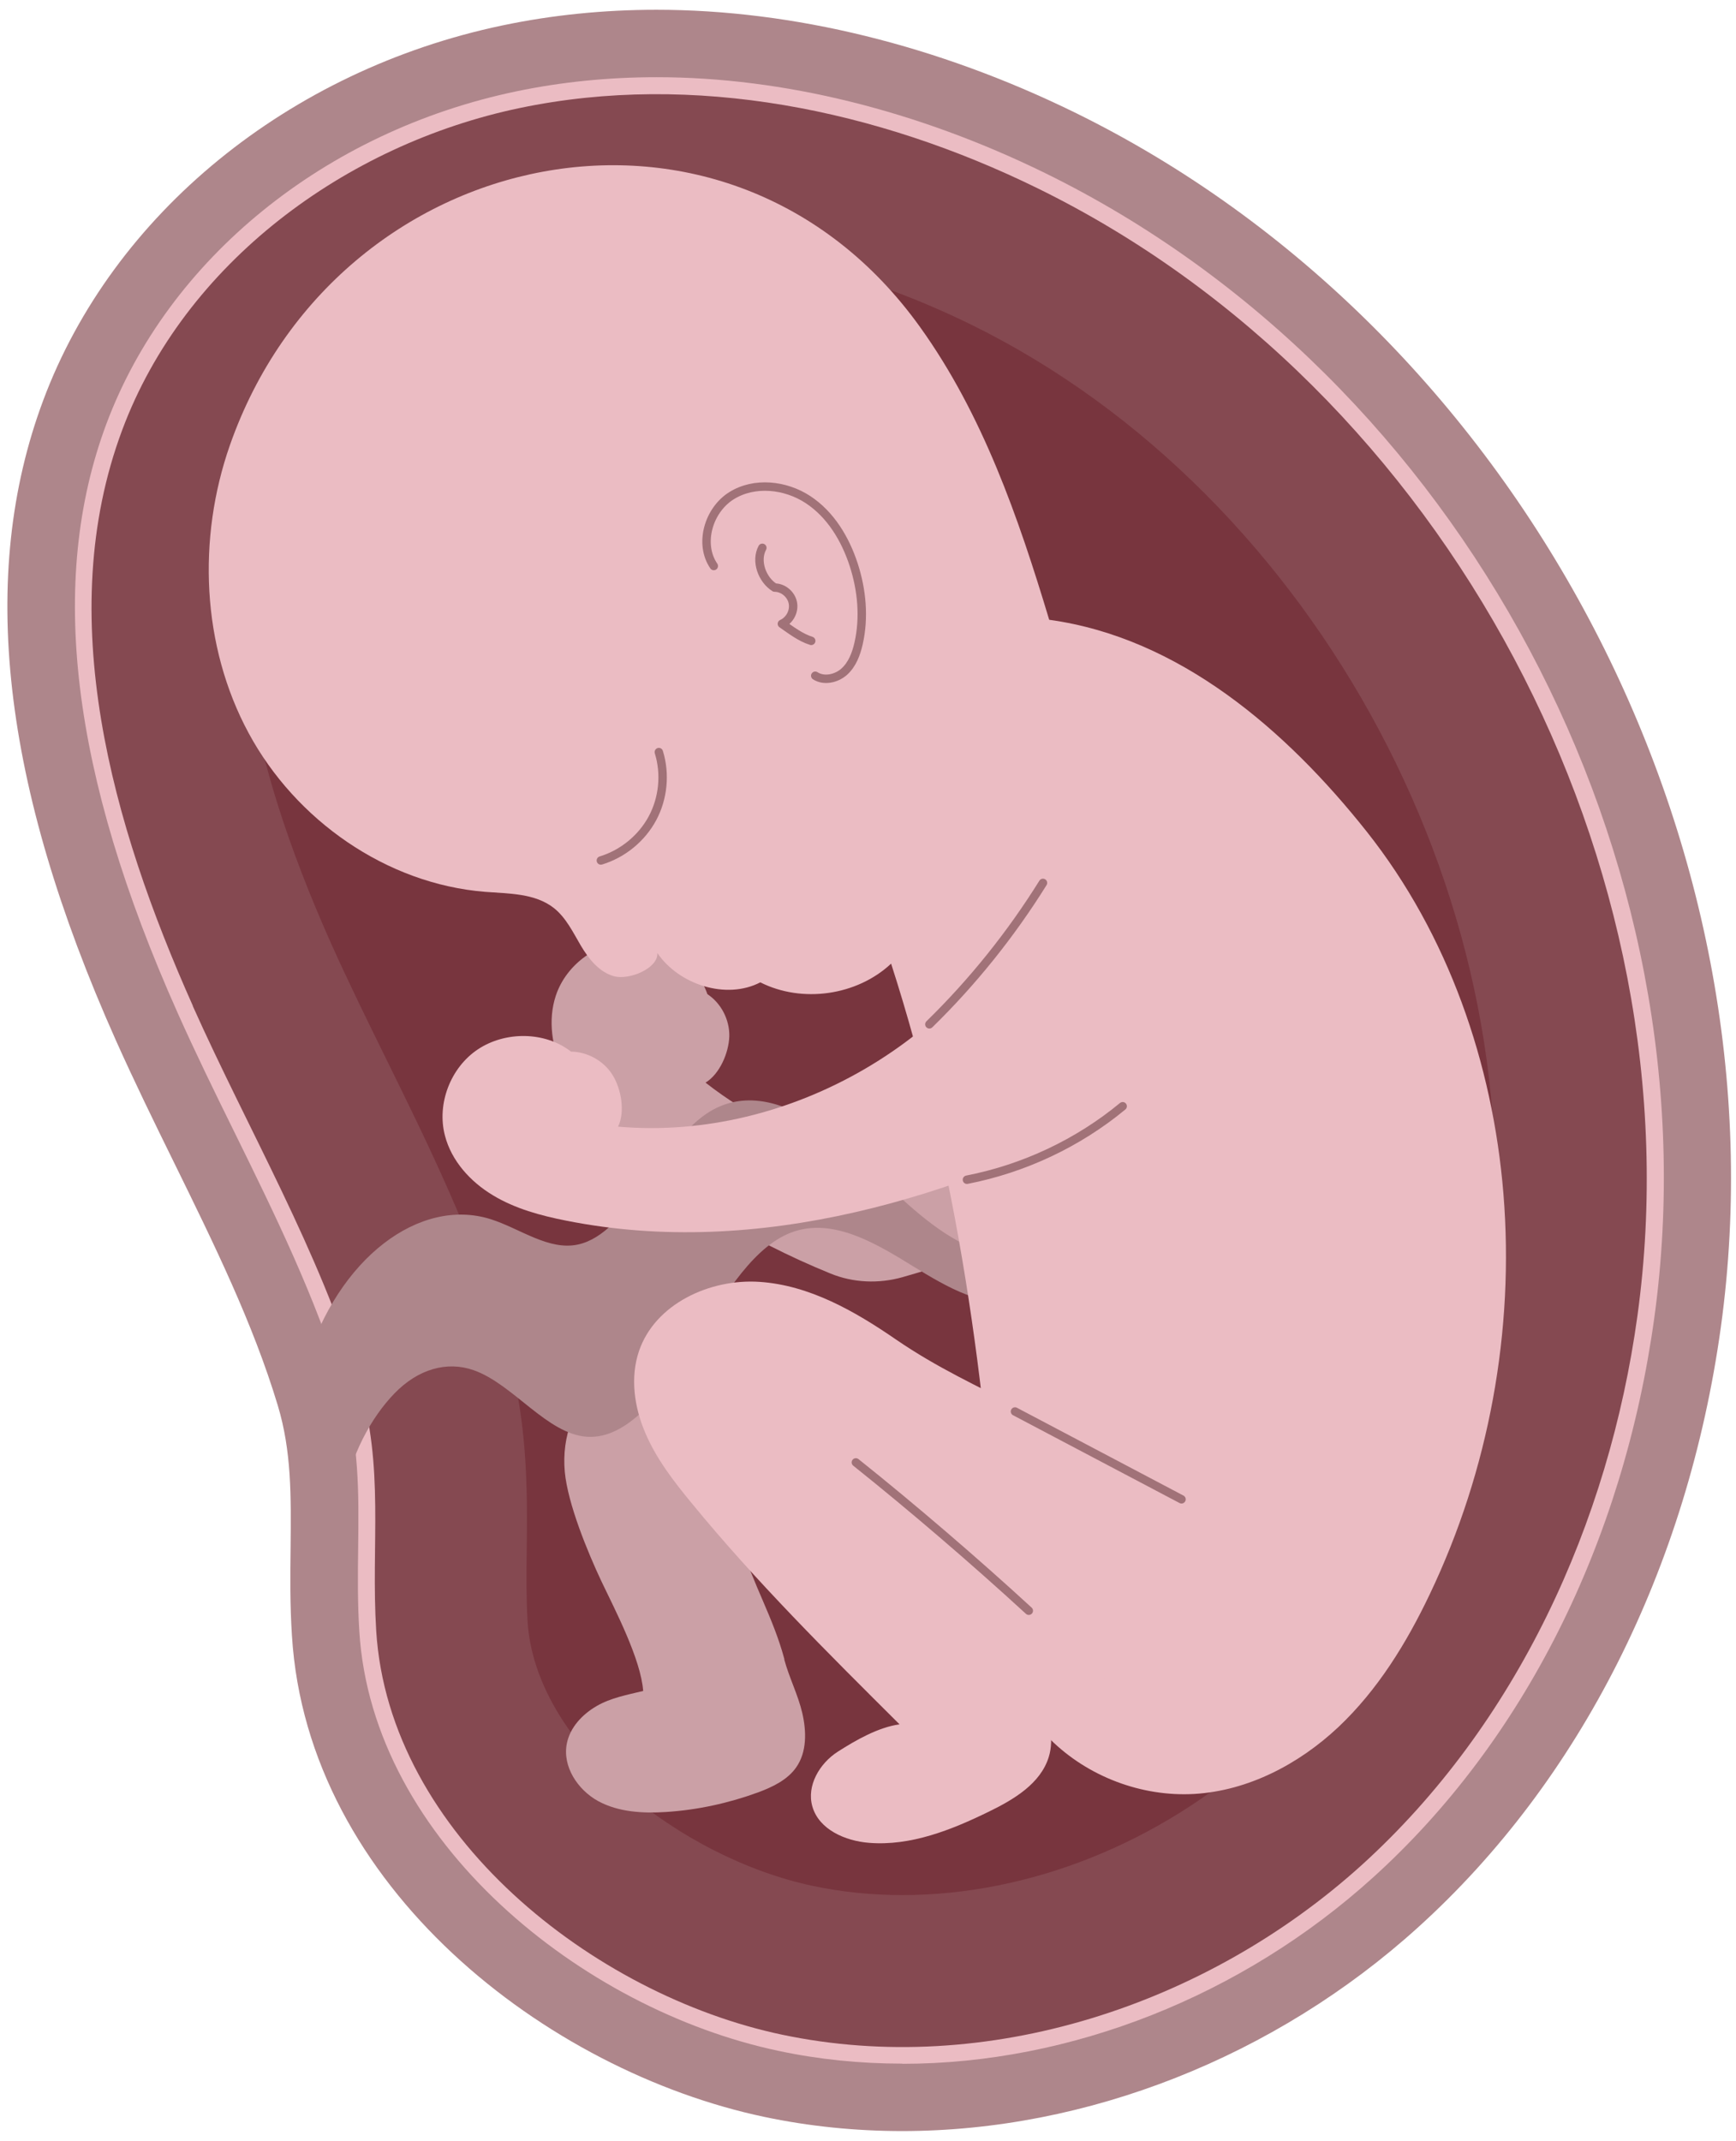 <svg width="103" height="127" viewBox="0 0 103 127" fill="none" xmlns="http://www.w3.org/2000/svg">
<path d="M53.531 126.43C50.761 126.43 48.001 126.15 45.351 125.59C32.451 122.87 18.241 111.94 17.321 97.04C17.201 95.18 17.221 93.46 17.241 91.79C17.271 88.74 17.301 86.1 16.481 83.38C15.011 78.51 12.721 73.85 10.301 68.92C9.151 66.58 7.961 64.15 6.871 61.71C0.101 46.54 -1.309 34.13 2.561 23.76C6.691 12.69 17.131 4.17 29.801 1.51C32.751 0.89 35.821 0.58 38.951 0.58C47.051 0.58 55.631 2.69 63.761 6.67C89.971 19.52 106.091 49.83 102.101 78.74C100.131 92.99 93.761 105.64 84.141 114.34C75.651 122.03 64.491 126.43 53.531 126.43Z" fill="#AE868B"/>
<path d="M53.531 122.43C51.031 122.43 48.56 122.18 46.181 121.67C34.56 119.22 22.09 109.24 21.32 96.79C21.21 95.07 21.23 93.42 21.25 91.83C21.291 88.59 21.32 85.53 20.32 82.22C18.761 77.04 16.291 72.01 13.9 67.15C12.761 64.84 11.591 62.45 10.53 60.07C4.211 45.91 2.831 34.49 6.311 25.15C9.971 15.36 19.28 7.79 30.631 5.42C33.31 4.86 36.111 4.58 38.961 4.58C46.45 4.58 54.42 6.55 62.011 10.27C86.71 22.38 101.911 50.95 98.15 78.2C96.311 91.52 90.391 103.31 81.471 111.38C73.71 118.41 63.531 122.44 53.55 122.44L53.531 122.43Z" fill="#EBBCC3"/>
<path d="M11.441 59.67C6.641 48.92 3.131 36.54 7.251 25.51C10.941 15.62 20.501 8.57 30.831 6.41C41.161 4.25 52.081 6.52 61.561 11.17C85.791 23.05 100.841 51.33 97.151 78.07C95.461 90.36 89.981 102.32 80.791 110.65C71.591 118.97 58.531 123.27 46.391 120.71C35.241 118.36 23.071 108.84 22.321 96.75C22.001 91.59 22.831 87.08 21.281 81.96C18.951 74.22 14.731 67.04 11.441 59.69V59.67Z" fill="#854951"/>
<path d="M53.531 112.43C51.731 112.43 49.951 112.25 48.241 111.89C40.421 110.24 31.751 103.53 31.301 96.18C31.221 94.82 31.231 93.43 31.251 91.95C31.291 88.28 31.331 84.12 29.901 79.35C28.102 73.39 25.451 67.98 22.881 62.76C21.731 60.42 20.651 58.22 19.661 56.01C14.461 44.37 13.162 35.42 15.681 28.66C18.111 22.15 24.782 16.87 32.681 15.22C34.681 14.8 36.801 14.59 38.962 14.59C44.931 14.59 51.381 16.2 57.601 19.25C78.201 29.35 91.371 54.11 88.241 76.83C86.722 87.83 81.931 97.47 74.751 103.96C68.801 109.34 61.071 112.43 53.541 112.43H53.531Z" fill="#78353E"/>
<path d="M61.611 56.9C59.341 61.88 55.301 65.93 50.471 68.49C47.361 67.65 44.411 66.23 41.861 64.23C42.701 63.72 43.241 62.46 43.271 61.48C43.291 60.5 42.791 59.52 41.971 58.98C41.331 57.13 39.381 55.83 37.431 55.84C35.481 55.85 33.601 57.2 32.981 59.06C32.491 60.53 32.751 62.17 33.421 63.56C34.091 64.95 35.141 66.13 36.241 67.21C39.971 70.87 44.431 73.58 49.261 75.55C50.621 76.11 52.141 76.17 53.551 75.77C58.251 74.44 62.831 72.49 67.131 70.23C66.201 65.78 63.631 60.97 61.591 56.9H61.611Z" fill="#CBA0A6"/>
<path d="M46.541 98.44C45.871 95.94 44.671 94 43.951 91.54C44.111 91.61 44.271 91.67 44.411 91.73C49.521 93.93 52.581 94.19 57.691 96.39C56.131 91.86 58.031 86.73 53.641 84.8C49.761 83.1 45.751 81.38 41.521 81.3C39.961 81.27 38.391 81.37 36.941 81.7C35.551 82.01 34.401 83 33.901 84.33C33.561 85.24 33.411 86.24 33.511 87.33C33.691 89.23 34.871 92.09 35.681 93.81C36.501 95.53 38.021 98.43 38.161 100.32C37.211 100.55 36.231 100.73 35.391 101.22C34.551 101.71 33.821 102.48 33.631 103.44C33.361 104.8 34.271 106.18 35.481 106.85C36.691 107.51 38.141 107.59 39.521 107.5C41.381 107.38 43.221 106.98 44.971 106.34C45.831 106.02 46.721 105.6 47.241 104.85C47.881 103.94 47.851 102.71 47.601 101.63C47.351 100.55 46.821 99.53 46.531 98.45L46.541 98.44Z" fill="#CBA0A6"/>
<path d="M18.121 81C18.861 83.67 19.601 86.34 20.341 89.01C20.761 86.38 22.021 84.09 23.411 82.66C24.801 81.23 26.511 80.73 28.101 81.29C30.451 82.11 32.461 85.1 34.851 85.24C37.211 85.38 39.281 82.72 41.001 80C42.721 77.28 44.441 74.22 46.731 73.21C48.911 72.25 51.211 73.34 53.331 74.61C55.451 75.89 57.611 77.39 59.861 77.25C59.801 76.33 59.841 75.37 59.961 74.46C57.821 74.54 55.771 73.13 53.881 71.46C51.991 69.79 50.181 67.81 48.181 66.53C46.181 65.25 43.911 64.73 41.921 66.07C39.131 67.94 37.281 73.17 34.311 73.83C32.561 74.22 30.851 72.88 29.111 72.33C24.921 71.01 20.041 74.61 18.121 81Z" fill="#AE868B"/>
<path d="M62.251 36.77C60.421 30.69 58.301 24.58 54.601 19.42C43.221 3.52 19.971 8.36 13.641 26.41C11.701 31.95 11.961 38.32 14.751 43.49C17.541 48.66 22.921 52.44 28.781 52.91C30.191 53.02 31.741 52.99 32.861 53.87C33.581 54.44 33.991 55.3 34.461 56.1C34.931 56.89 35.551 57.68 36.441 57.92C37.331 58.16 39.061 57.45 39.001 56.54C40.281 58.42 43.091 59.33 45.111 58.28C47.591 59.53 50.841 59.07 52.871 57.17C56.791 69.32 58.591 82.35 59.291 95.1C59.461 98.24 60.081 100.98 62.311 103.19C64.541 105.4 67.731 106.61 70.861 106.43C74.061 106.24 77.071 104.66 79.411 102.46C81.741 100.26 83.451 97.48 84.831 94.58C88.341 87.23 89.861 78.94 89.201 70.82C88.571 63.09 85.921 55.44 81.101 49.35C76.281 43.27 69.941 37.83 62.251 36.77Z" fill="#EBBCC3"/>
<path d="M65.341 98.81C64.051 93.99 62.351 88.53 60.941 83.74C57.881 82.18 55.601 81.14 53.161 79.47C50.721 77.79 48.031 76.25 45.071 76.05C42.111 75.85 38.861 77.36 37.911 80.16C37.381 81.73 37.631 83.49 38.291 85.02C38.941 86.55 39.971 87.88 41.031 89.17C44.841 93.82 49.111 98.06 53.371 102.3C52.101 102.48 50.791 103.23 49.711 103.92C48.631 104.61 47.841 105.94 48.201 107.18C48.591 108.54 50.151 109.22 51.561 109.33C54.031 109.53 56.441 108.57 58.671 107.48C60.151 106.76 61.731 105.82 62.221 104.25C62.401 103.68 62.401 103.07 62.291 102.48C62.621 102.61 62.951 102.71 63.351 102.7C64.071 102.69 64.831 102.42 65.261 101.83C65.881 100.99 65.631 99.82 65.361 98.81H65.341Z" fill="#EBBCC3"/>
<path d="M61.511 52.34C57.281 61.64 46.851 67.73 36.671 66.84C37.101 65.96 36.861 64.6 36.341 63.77C35.821 62.94 34.861 62.4 33.881 62.39C32.341 61.19 29.991 61.17 28.361 62.25C26.731 63.33 25.901 65.49 26.401 67.38C26.791 68.88 27.911 70.11 29.241 70.91C30.561 71.71 32.081 72.12 33.601 72.42C44.971 74.68 56.771 71.07 67.041 65.68C66.111 61.23 63.541 56.42 61.501 52.35L61.511 52.34Z" fill="#EBBCC3"/>
<path d="M42.35 33.58C41.45 32.26 42.04 30.26 43.4 29.41C44.76 28.56 46.6 28.76 47.94 29.64C49.28 30.52 50.15 31.97 50.65 33.5C51.14 35.01 51.29 36.64 50.94 38.18C50.8 38.79 50.57 39.41 50.1 39.84C49.64 40.26 48.89 40.43 48.37 40.09" stroke="#A17278" stroke-width="0.5" stroke-linecap="round" stroke-linejoin="round"/>
<path d="M45.231 32.5C44.811 33.28 45.211 34.39 45.961 34.86C46.471 34.86 46.941 35.26 47.041 35.76C47.141 36.26 46.861 36.8 46.391 37.01C46.941 37.39 47.491 37.82 48.131 38.02" stroke="#A17278" stroke-width="0.5" stroke-linecap="round" stroke-linejoin="round"/>
<path d="M35.65 51.05C36.94 50.66 38.07 49.74 38.71 48.55C39.35 47.36 39.49 45.91 39.09 44.62" stroke="#A17278" stroke-width="0.5" stroke-linecap="round" stroke-linejoin="round"/>
<path d="M60.221 83.74C63.511 85.48 66.811 87.21 70.101 88.95" stroke="#A17278" stroke-width="0.5" stroke-linecap="round" stroke-linejoin="round"/>
<path d="M50.78 86.76C54.16 89.46 57.85 92.63 61.04 95.56" stroke="#A17278" stroke-width="0.5" stroke-linecap="round" stroke-linejoin="round"/>
<path d="M55.141 60.77C57.711 58.26 59.981 55.43 61.881 52.38" stroke="#A17278" stroke-width="0.5" stroke-linecap="round" stroke-linejoin="round"/>
<path d="M57.37 69.99C60.75 69.33 63.96 67.82 66.61 65.63" stroke="#A17278" stroke-width="0.5" stroke-linecap="round" stroke-linejoin="round"/>
</svg>
